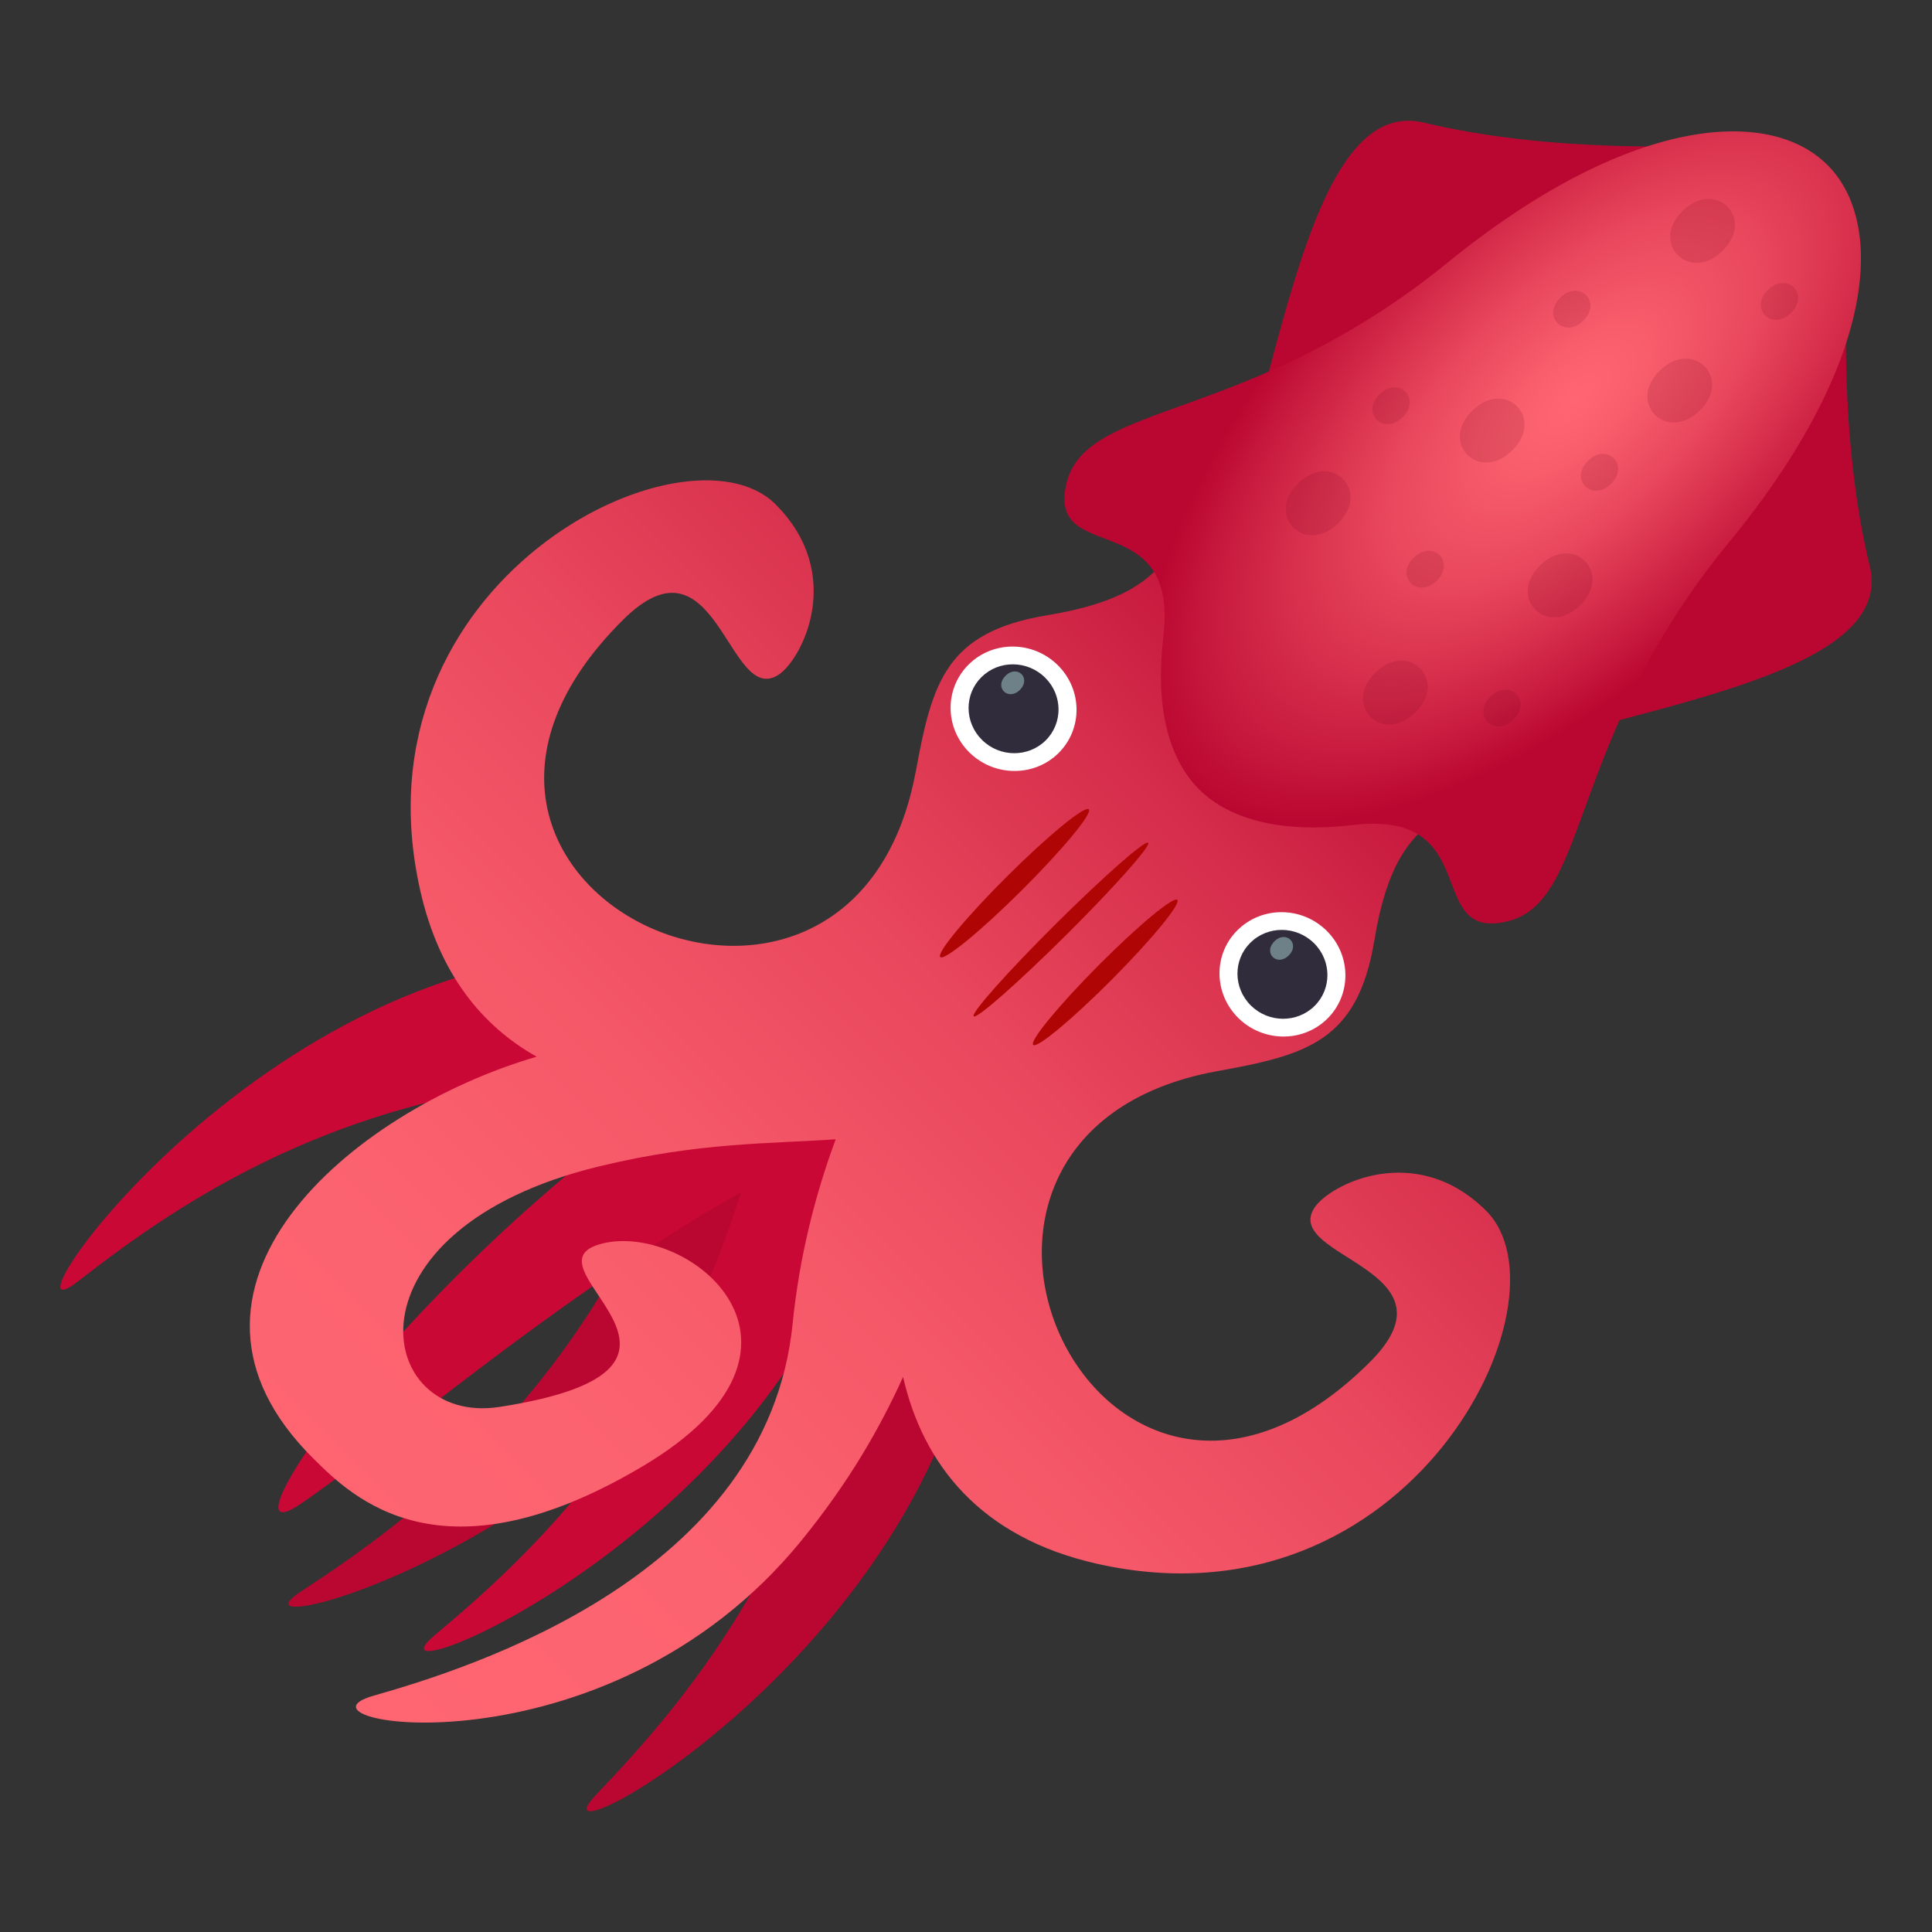 <?xml version="1.0" encoding="utf-8"?>
<!-- Generator: Adobe Illustrator 15.0.0, SVG Export Plug-In . SVG Version: 6.00 Build 0)  -->
<!DOCTYPE svg PUBLIC "-//W3C//DTD SVG 1.1//EN" "http://www.w3.org/Graphics/SVG/1.1/DTD/svg11.dtd">
<svg version="1.1" id="Layer_1" xmlns:x="http://ns.adobe.com/Extensibility/1.0/" xmlns:i="http://ns.adobe.com/AdobeIllustrator/10.0/" xmlns:graph="http://ns.adobe.com/Graphs/1.0/"
	 xmlns="http://www.w3.org/2000/svg" xmlns:xlink="http://www.w3.org/1999/xlink" xmlns:a="http://ns.adobe.com/AdobeSVGViewerExtensions/3.0/"
	 x="0px" y="0px" width="64px" height="64px" viewBox="0 0 64 64" enable-background="new 0 0 64 64" xml:space="preserve">
<rect x="0" y="0" width="64" height="64" fill="#333333" stroke="none"/>
<path fill="#BA0731" d="M23.178,35.49l3.278,2.836c-3.43,12.186-19.678,16.48-16.488,14.395
	C13.379,50.486,20.044,45.89,23.178,35.49z"/>
<path fill="#C90835" d="M25.525,35.468l3.585,2.423c-1.993,12.516-17.631,18.73-14.705,16.273
	C17.534,51.539,23.618,46.172,25.525,35.468z"/>
<path fill="#C90835" d="M27.858,37.781l-2.519-3.553c-10.982,6.51-18.553,17.736-15.394,15.6
	C13.183,47.639,20.395,41.197,27.858,37.781z"/>
<path fill="#C90835" d="M22.976,35.697l-1.5-4.107C9.056,30.715-0.454,44.803,2.563,42.462
	C5.788,39.957,12.306,35.148,22.976,35.697z"/>
<path fill="#BA0731" d="M28.771,39.615l3.826,2.004c-0.622,12.662-15.489,20.6-12.848,17.83
	C22.575,56.486,28.039,50.467,28.771,39.615z"/>
<linearGradient id="SVGID_1_" gradientUnits="userSpaceOnUse" x1="24.206" y1="28.526" x2="24.206" y2="-21.74" gradientTransform="matrix(0.707 0.707 -0.707 0.707 13.567 18.032)">
	<stop  offset="0" style="stop-color:#FF6672"/>
	<stop  offset="0.228" style="stop-color:#FC6370"/>
	<stop  offset="0.427" style="stop-color:#F55868"/>
	<stop  offset="0.616" style="stop-color:#E8465C"/>
	<stop  offset="0.799" style="stop-color:#D52D4B"/>
	<stop  offset="0.975" style="stop-color:#BE0C35"/>
	<stop  offset="1" style="stop-color:#BA0731"/>
	<a:midPointStop  offset="0" style="stop-color:#FF6672"/>
	<a:midPointStop  offset="0.733" style="stop-color:#FF6672"/>
	<a:midPointStop  offset="1" style="stop-color:#BA0731"/>
</linearGradient>
<path fill="url(#SVGID_1_)" d="M49.229,40.107c-2.328-2.316-5.162-0.879-5.678-0.111c-1.123,1.666,4.939,2.031,1.82,5.133
	c-8.887,8.838-16.557-7.555-5.049-9.646c2.972-0.537,4.646-0.984,5.205-4.325c0.793-4.88,2.891-3.702,5.318-6.591l-9.528-9.475
	c-2.927,2.43-1.69,4.473-6.629,5.289c-3.36,0.556-3.808,2.222-4.351,5.177c-0.004,0.021-0.01,0.039-0.014,0.059
	c-2.151,11.352-18.557,3.74-9.687-5.082c3.118-3.1,3.486,2.927,5.163,1.811c0.771-0.513,2.217-3.328-0.115-5.646
	c-2.943-2.926-14.098,2.503-11.76,12.812c0.623,2.742,2.043,4.478,3.854,5.492c-6.21,1.813-13.038,7.707-7.407,13.302
	c1.296,1.29,4.258,4.235,10.943,0.251c6.61-3.941,1.521-8.08-1.364-7.363c-2.888,0.719,4.944,4.118-3.401,5.412
	c-4.161,0.645-5.365-5.871,3.309-7.971c3.333-0.807,5.699-0.743,7.826-0.895c-0.689,1.861-1.205,3.906-1.428,6.117
	c-0.844,8.355-10.691,11.406-13.889,12.318c-3.196,0.91,7.664,2.859,14.18-5.141c1.59-1.953,2.596-3.725,3.369-5.42
	c0.662,2.889,2.552,5.318,6.43,6.189C46.716,54.131,52.175,43.037,49.229,40.107z"/>
<path fill="#BA0731" d="M56.417,4.814c0,0-4.914,0.291-9.238-0.75c-4.44-1.071-4.969,11.535-7.82,15.976
	C39.358,20.04,51.853,10.103,56.417,4.814z"/>
<path fill="#BA0731" d="M61.185,9.553c0,0-0.295,4.888,0.75,9.186c1.08,4.413-11.598,4.94-16.064,7.776
	C45.87,26.516,55.862,14.091,61.185,9.553z"/>
<radialGradient id="SVGID_2_" cx="23.38" cy="-31.208" r="8.516" gradientTransform="matrix(0.707 0.698 -1.505 1.487 -11.34 43.332)" gradientUnits="userSpaceOnUse">
	<stop  offset="0" style="stop-color:#FF6672"/>
	<stop  offset="0.175" style="stop-color:#F85D6C"/>
	<stop  offset="0.462" style="stop-color:#E7455B"/>
	<stop  offset="0.821" style="stop-color:#CA1D40"/>
	<stop  offset="1" style="stop-color:#BA0731"/>
	<a:midPointStop  offset="0" style="stop-color:#FF6672"/>
	<a:midPointStop  offset="0.6" style="stop-color:#FF6672"/>
	<a:midPointStop  offset="1" style="stop-color:#BA0731"/>
</radialGradient>
<path fill="url(#SVGID_2_)" d="M57.276,17.965c4.861-5.905,5.215-10.558,3.256-12.505c-1.957-1.949-6.635-1.596-12.576,3.238
	c-6.584,5.361-11.978,4.565-12.629,7.317c-0.652,2.756,3.736,0.719,3.211,5.081c-0.266,2.205,0.123,3.996,1.186,5.055
	c1.065,1.057,2.865,1.444,5.084,1.179c4.387-0.521,2.34,3.845,5.111,3.195C52.687,29.877,51.886,24.514,57.276,17.965z"/>
<path fill="#B00505" d="M33.845,29.494c-1.36,1.354-2.566,2.341-2.697,2.21c-0.133-0.131,0.863-1.329,2.222-2.683
	c1.361-1.352,2.567-2.342,2.698-2.211C36.198,26.94,35.204,28.141,33.845,29.494z"/>
<path fill="#B00505" d="M35.323,30.969c-1.598,1.587-2.969,2.795-3.068,2.697c-0.098-0.1,1.115-1.463,2.713-3.053
	c1.596-1.584,2.969-2.794,3.067-2.695C38.134,28.016,36.919,29.381,35.323,30.969z"/>
<ellipse transform="matrix(0.709 0.705 -0.705 0.709 33.354 -16.456)" fill="#B00505" cx="36.632" cy="32.218" rx="0.322" ry="3.387"/>
<path fill="#FFFFFF" d="M43.97,33.746c-0.807,0.797-2.129,0.785-2.949-0.023c-0.822-0.813-0.832-2.117-0.025-2.912
	c0.808-0.8,2.127-0.791,2.951,0.021C44.767,31.645,44.776,32.949,43.97,33.746z"/>
<path fill="#302C3B" d="M43.544,33.326c-0.576,0.568-1.52,0.563-2.106-0.016c-0.589-0.582-0.594-1.514-0.017-2.082
	c0.576-0.571,1.52-0.564,2.107,0.016C44.114,31.822,44.122,32.757,43.544,33.326z"/>
<path fill="#6E8189" d="M42.218,31.182c-0.389,0.384,0.086,0.852,0.473,0.469C43.078,31.267,42.604,30.799,42.218,31.182z"/>
<path fill="#FFFFFF" d="M35.063,24.949c-0.807,0.796-2.129,0.786-2.95-0.023c-0.823-0.813-0.831-2.117-0.023-2.915
	c0.807-0.798,2.127-0.79,2.949,0.022S35.87,24.151,35.063,24.949z"/>
<path fill="#302C3B" d="M34.638,24.529c-0.576,0.568-1.521,0.563-2.107-0.018c-0.588-0.58-0.594-1.512-0.018-2.082
	c0.576-0.569,1.521-0.563,2.107,0.018C35.207,23.025,35.214,23.959,34.638,24.529z"/>
<path fill="#6E8189" d="M33.312,22.385c-0.389,0.383,0.084,0.852,0.473,0.469C34.172,22.469,33.698,22.001,33.312,22.385z"/>
<path opacity="0.15" fill="#73031E" d="M42.999,16.015c-1.092,1.077,0.24,2.393,1.332,1.315
	C45.421,16.252,44.089,14.935,42.999,16.015z"/>
<path opacity="0.15" fill="#73031E" d="M45.554,22.287c-1.09,1.075,0.24,2.391,1.332,1.314
	C47.978,22.523,46.646,21.207,45.554,22.287z"/>
<path opacity="0.15" fill="#73031E" d="M46.829,18.477c-0.629,0.62,0.137,1.378,0.768,0.757
	C48.226,18.613,47.458,17.855,46.829,18.477z"/>
<path opacity="0.15" fill="#73031E" d="M49.372,23.076c-0.629,0.62,0.139,1.379,0.768,0.758S50.001,22.454,49.372,23.076z"/>
<path opacity="0.15" fill="#73031E" d="M52.604,15.267c-0.631,0.62,0.137,1.378,0.766,0.757
	C53.999,15.403,53.231,14.645,52.604,15.267z"/>
<path opacity="0.15" fill="#73031E" d="M51.685,9.863c-0.629,0.62,0.139,1.379,0.768,0.757C53.081,10,52.312,9.242,51.685,9.863z"/>
<path opacity="0.15" fill="#73031E" d="M58.563,9.606c-0.629,0.62,0.139,1.378,0.768,0.757C59.96,9.743,59.19,8.984,58.563,9.606z"
	/>
<path opacity="0.15" fill="#73031E" d="M45.698,13.064c-0.631,0.62,0.139,1.378,0.766,0.757
	C47.095,13.201,46.325,12.442,45.698,13.064z"/>
<path opacity="0.15" fill="#73031E" d="M48.765,13.607c-1.092,1.076,0.24,2.392,1.332,1.313
	C51.187,13.844,49.854,12.527,48.765,13.607z"/>
<path opacity="0.15" fill="#73031E" d="M51.015,18.735c-1.092,1.075,0.24,2.392,1.332,1.313
	C53.437,18.972,52.104,17.655,51.015,18.735z"/>
<path opacity="0.15" fill="#73031E" d="M54.979,12.282c-1.092,1.075,0.24,2.391,1.332,1.314S56.069,11.202,54.979,12.282z"/>
<path opacity="0.15" fill="#73031E" d="M55.735,6.992c-1.092,1.076,0.24,2.392,1.33,1.313C58.157,7.229,56.825,5.912,55.735,6.992z"
	/>
</svg>
